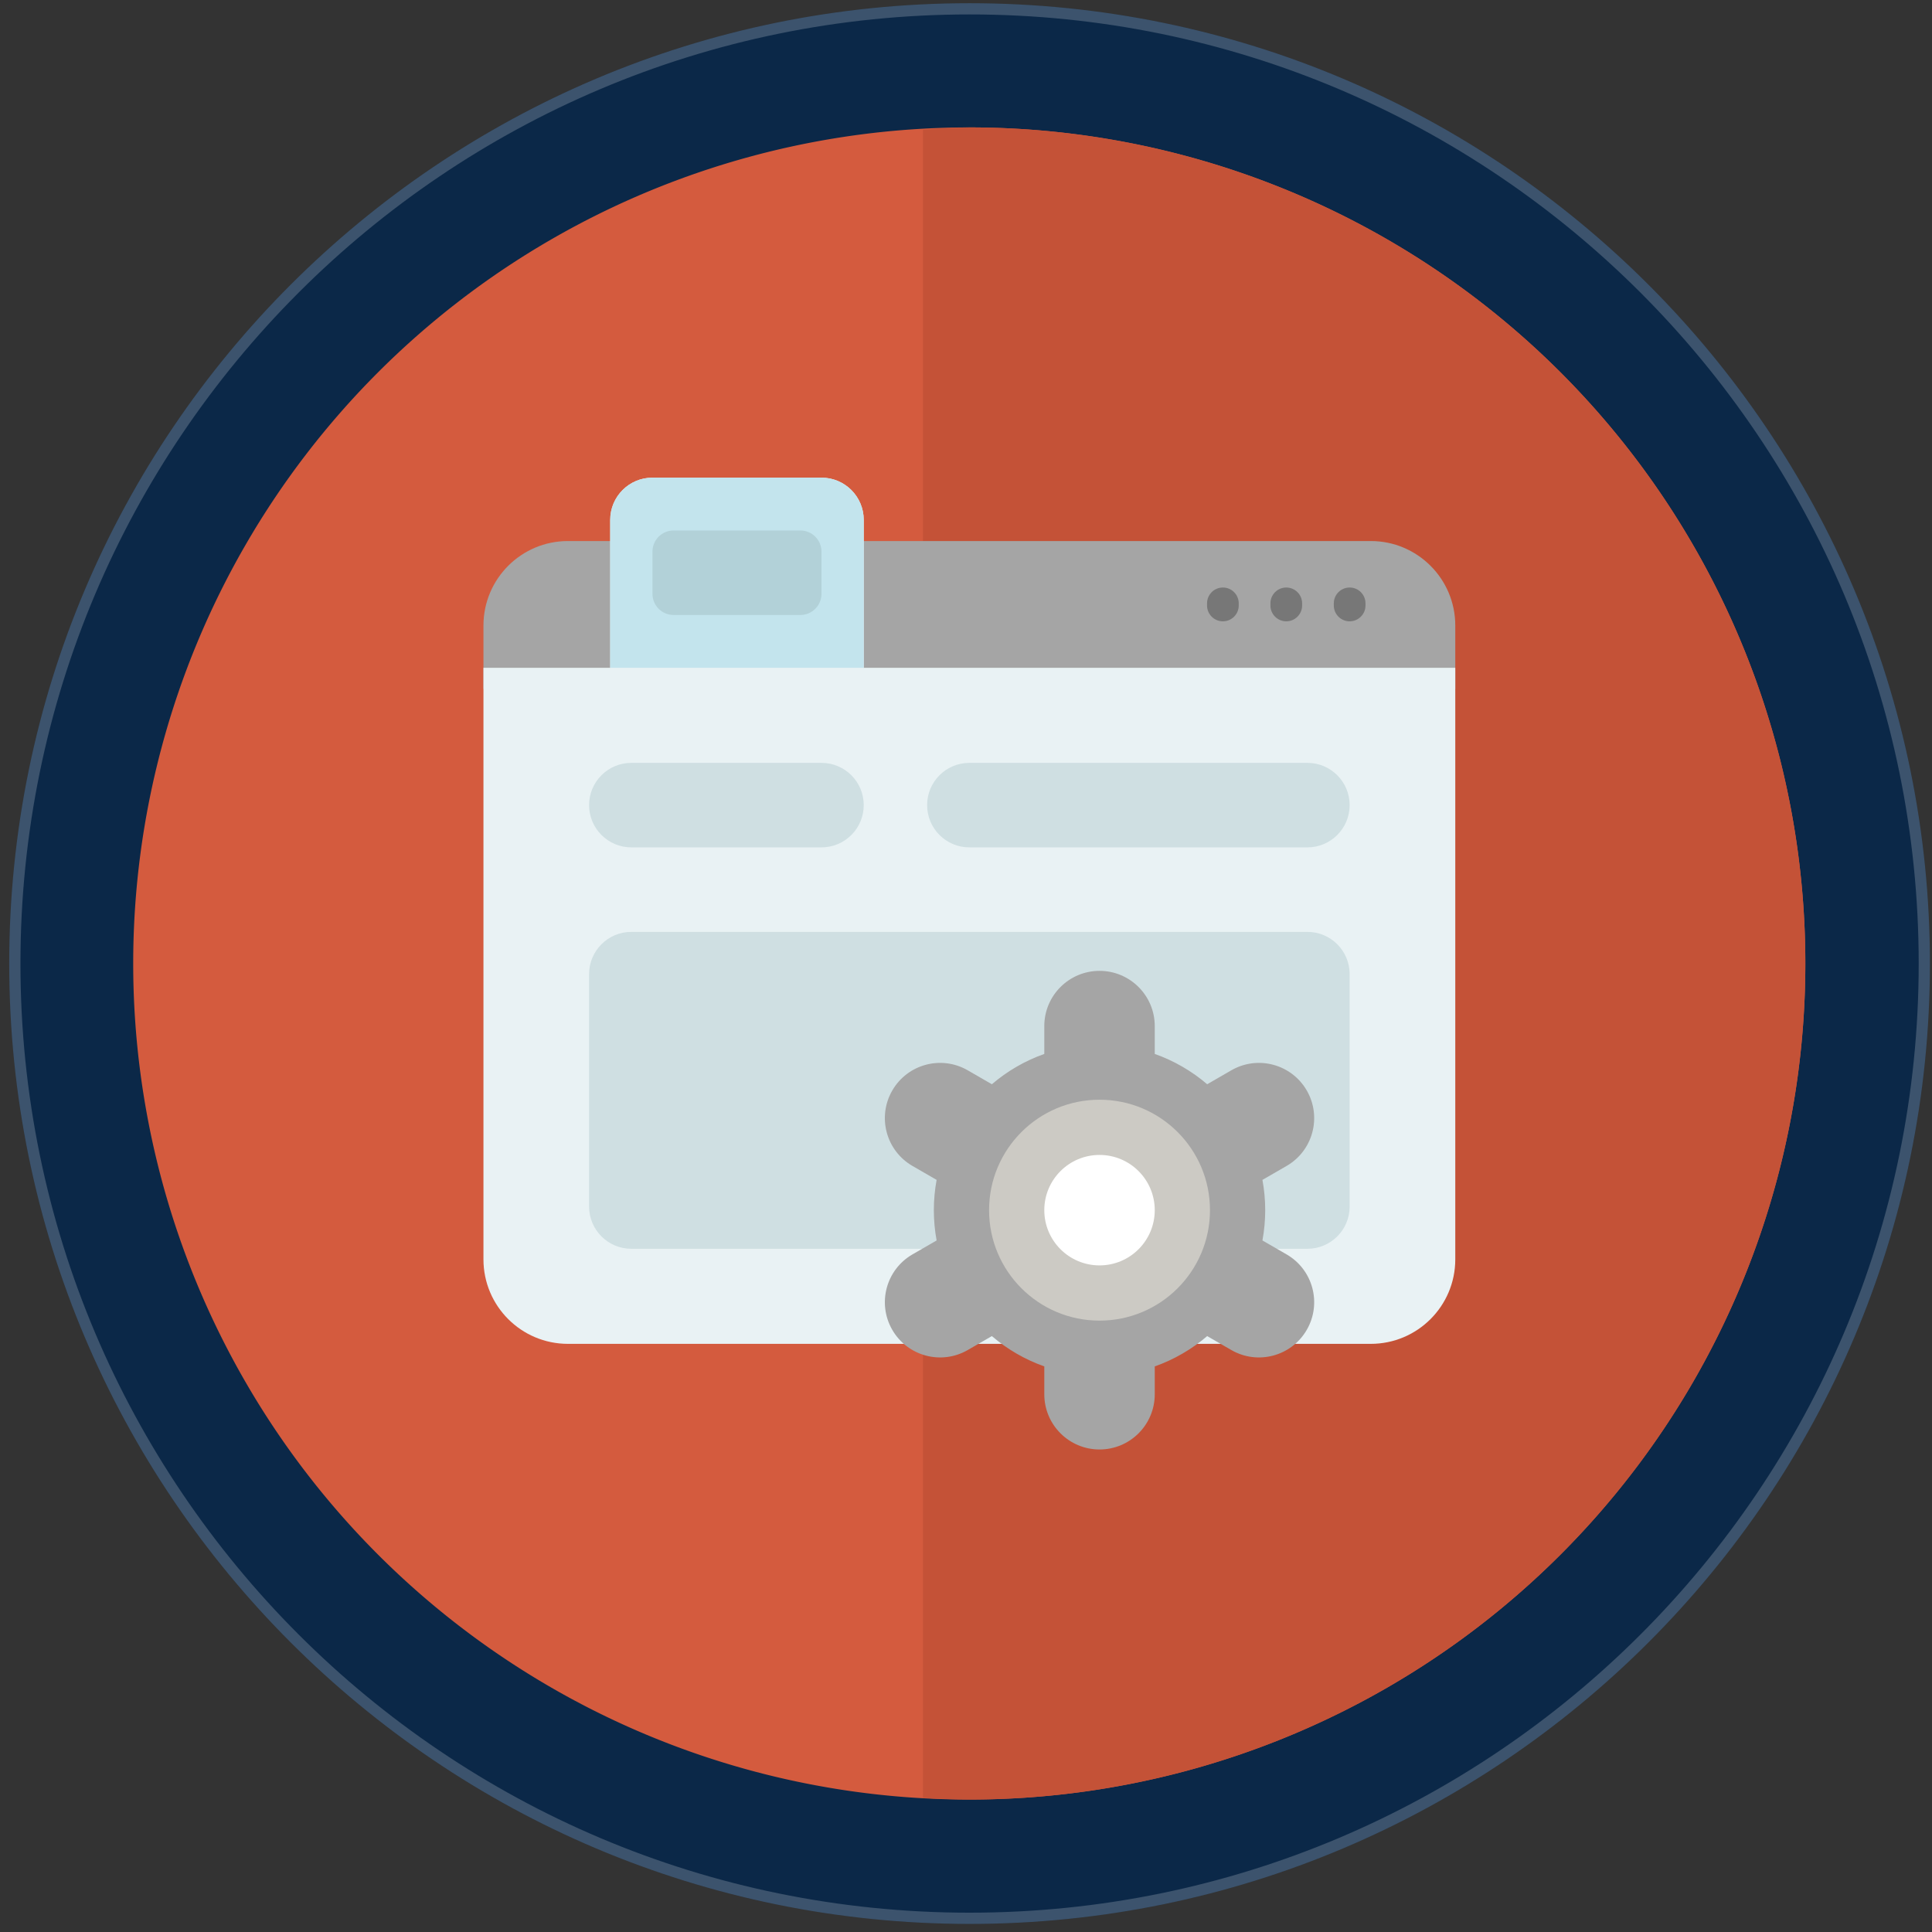 <?xml version="1.0" encoding="UTF-8" standalone="no"?>
<!-- Generator: Adobe Illustrator 19.2.0, SVG Export Plug-In . SVG Version: 6.00 Build 0)  -->

<svg
   xmlns:osb="http://www.openswatchbook.org/uri/2009/osb"
   xmlns:dc="http://purl.org/dc/elements/1.1/"
   xmlns:cc="http://creativecommons.org/ns#"
   xmlns:rdf="http://www.w3.org/1999/02/22-rdf-syntax-ns#"
   xmlns:svg="http://www.w3.org/2000/svg"
   xmlns="http://www.w3.org/2000/svg"
   xmlns:xlink="http://www.w3.org/1999/xlink"
   xmlns:sodipodi="http://sodipodi.sourceforge.net/DTD/sodipodi-0.dtd"
   xmlns:inkscape="http://www.inkscape.org/namespaces/inkscape"
   version="1.1"
   id="Слой_1"
   x="0px"
   y="0px"
   viewBox="0 0 171 171"
   xml:space="preserve"
   inkscape:version="0.91 r13725"
   sodipodi:docname="Улучшает структуру сайта svg.svg"
   width="171"
   height="171"><rect x="0" y="0" width="171" height="171" fill="#333333" stroke="none"/><defs
     id="defs63"><linearGradient
       id="linearGradient4460"
       osb:paint="solid"><stop
         style="stop-color:#000000;stop-opacity:1;"
         offset="0"
         id="stop4462" /></linearGradient><linearGradient
       id="linearGradient4940"
       osb:paint="solid"><stop
         style="stop-color:#c2d0e0;stop-opacity:0;"
         offset="0"
         id="stop4942" /></linearGradient><linearGradient
       id="linearGradient4247"
       osb:paint="solid"><stop
         style="stop-color:#000000;stop-opacity:1;"
         offset="0"
         id="stop4249" /></linearGradient><linearGradient
       id="linearGradient4201"
       osb:paint="solid"><stop
         style="stop-color:#ffffff;stop-opacity:1;"
         offset="0"
         id="stop4203" /></linearGradient><linearGradient
       id="linearGradient4195"
       osb:paint="solid"><stop
         style="stop-color:#000000;stop-opacity:1;"
         offset="0"
         id="stop4197" /></linearGradient><linearGradient
       inkscape:collect="always"
       xlink:href="#linearGradient4201"
       id="linearGradient4205"
       x1="221"
       y1="396"
       x2="391"
       y2="396"
       gradientUnits="userSpaceOnUse"
       gradientTransform="matrix(0.994,0,0,0.994,-218.394,-308.4)" /><mask
       maskUnits="userSpaceOnUse"
       id="mask4899"><path
         transform="translate(0.441,0)"
         d="m 305.559,322.67 a 74,74 0 0 0 -74,74 74,74 0 0 0 74,74 74,74 0 0 0 74,-74 74,74 0 0 0 -74,-74 z"
         id="path4901"
         style="fill:#467795;fill-opacity:1;stroke:none"
         inkscape:original="M 305.55859 322.66992 A 74 74 0 0 0 231.55859 396.66992 A 74 74 0 0 0 305.55859 470.66992 A 74 74 0 0 0 379.55859 396.66992 A 74 74 0 0 0 305.55859 322.66992 z "
         inkscape:radius="0"
         sodipodi:type="inkscape:offset" /></mask><clipPath
       clipPathUnits="userSpaceOnUse"
       id="clipPath5181"><g
         id="g5183"><g
           id="g5185"><path
             transform="translate(0.441,0)"
             d="m 305.559,322.67 a 74,74 0 0 0 -74,74 74,74 0 0 0 74,74 74,74 0 0 0 74,-74 74,74 0 0 0 -74,-74 z"
             id="path5187"
             style="fill:#d45b3e;fill-opacity:1;stroke:none"
             inkscape:original="M 305.55859 322.66992 A 74 74 0 0 0 231.55859 396.66992 A 74 74 0 0 0 305.55859 470.66992 A 74 74 0 0 0 379.55859 396.66992 A 74 74 0 0 0 305.55859 322.66992 z "
             inkscape:radius="0"
             sodipodi:type="inkscape:offset" /><path
             id="path5189"
             d="m 306,322.67 a 74,74 0 0 0 -4.098,0.205 l 0,147.65 a 74,74 0 0 0 4.098,0.145 74,74 0 0 0 74,-74 74,74 0 0 0 -74,-74 z"
             style="fill:#c45237;fill-opacity:1;stroke:none"
             inkscape:connector-curvature="0" /></g></g></clipPath><mask
       maskUnits="userSpaceOnUse"
       id="mask4279"><g
         transform="translate(-1.061,-0.354)"
         id="g4281"><path
           sodipodi:type="inkscape:offset"
           inkscape:radius="0"
           inkscape:original="M 305.55859 322.66992 A 74 74 0 0 0 231.55859 396.66992 A 74 74 0 0 0 305.55859 470.66992 A 74 74 0 0 0 379.55859 396.66992 A 74 74 0 0 0 305.55859 322.66992 z "
           style="fill:#d45b3e;fill-opacity:1;stroke:none"
           id="path4283"
           d="m 305.559,322.67 a 74,74 0 0 0 -74,74 74,74 0 0 0 74,74 74,74 0 0 0 74,-74 74,74 0 0 0 -74,-74 z"
           transform="translate(0.441,0)" /><path
           inkscape:connector-curvature="0"
           style="fill:#c45237;fill-opacity:1;stroke:none"
           d="m 306,322.67 a 74,74 0 0 0 -4.098,0.205 l 0,147.65 a 74,74 0 0 0 4.098,0.145 74,74 0 0 0 74,-74 74,74 0 0 0 -74,-74 z"
           id="path4285" /></g></mask><mask
       maskUnits="userSpaceOnUse"
       id="mask4594"><g
         transform="translate(-1.061,-0.354)"
         id="g4596"><path
           sodipodi:type="inkscape:offset"
           inkscape:radius="0"
           inkscape:original="M 305.55859 322.66992 A 74 74 0 0 0 231.55859 396.66992 A 74 74 0 0 0 305.55859 470.66992 A 74 74 0 0 0 379.55859 396.66992 A 74 74 0 0 0 305.55859 322.66992 z "
           style="fill:#d45b3e;fill-opacity:1;stroke:none"
           id="path4598"
           d="m 305.559,322.67 a 74,74 0 0 0 -74,74 74,74 0 0 0 74,74 74,74 0 0 0 74,-74 74,74 0 0 0 -74,-74 z"
           transform="translate(0.441,0)" /><path
           inkscape:connector-curvature="0"
           style="fill:#c45237;fill-opacity:1;stroke:none"
           d="m 306,322.67 a 74,74 0 0 0 -4.098,0.205 l 0,147.65 a 74,74 0 0 0 4.098,0.145 74,74 0 0 0 74,-74 74,74 0 0 0 -74,-74 z"
           id="path4600" /></g></mask><mask
       id="mask4899-0"
       maskUnits="userSpaceOnUse"><path
         sodipodi:type="inkscape:offset"
         inkscape:radius="0"
         inkscape:original="M 305.55859 322.66992 A 74 74 0 0 0 231.55859 396.66992 A 74 74 0 0 0 305.55859 470.66992 A 74 74 0 0 0 379.55859 396.66992 A 74 74 0 0 0 305.55859 322.66992 z "
         style="fill:#467795;fill-opacity:1;stroke:none"
         id="path4901-3"
         d="m 305.559,322.67 a 74,74 0 0 0 -74,74 74,74 0 0 0 74,74 74,74 0 0 0 74,-74 74,74 0 0 0 -74,-74 z"
         transform="translate(0.441,0)" /></mask><clipPath
       id="clipPath5181-0"
       clipPathUnits="userSpaceOnUse"><g
         id="g5183-28"><g
           id="g5185-9"><path
             sodipodi:type="inkscape:offset"
             inkscape:radius="0"
             inkscape:original="M 305.55859 322.66992 A 74 74 0 0 0 231.55859 396.66992 A 74 74 0 0 0 305.55859 470.66992 A 74 74 0 0 0 379.55859 396.66992 A 74 74 0 0 0 305.55859 322.66992 z "
             style="fill:#d45b3e;fill-opacity:1;stroke:none"
             id="path5187-8"
             d="m 305.559,322.67 a 74,74 0 0 0 -74,74 74,74 0 0 0 74,74 74,74 0 0 0 74,-74 74,74 0 0 0 -74,-74 z"
             transform="translate(0.441,0)" /><path
             inkscape:connector-curvature="0"
             style="fill:#c45237;fill-opacity:1;stroke:none"
             d="m 306,322.67 a 74,74 0 0 0 -4.098,0.205 l 0,147.65 a 74,74 0 0 0 4.098,0.145 74,74 0 0 0 74,-74 74,74 0 0 0 -74,-74 z"
             id="path5189-5" /></g></g></clipPath><mask
       id="mask4213"
       maskUnits="userSpaceOnUse"><path
         sodipodi:type="inkscape:offset"
         inkscape:radius="0"
         inkscape:original="M 305.55859 322.66992 A 74 74 0 0 0 231.55859 396.66992 A 74 74 0 0 0 305.55859 470.66992 A 74 74 0 0 0 379.55859 396.66992 A 74 74 0 0 0 305.55859 322.66992 z "
         style="fill:#177898;fill-opacity:1;stroke:none"
         id="path4215"
         d="m 305.559,322.67 a 74,74 0 0 0 -74,74 74,74 0 0 0 74,74 74,74 0 0 0 74,-74 74,74 0 0 0 -74,-74 z"
         transform="translate(0.441,0)" /></mask><mask
       maskUnits="userSpaceOnUse"
       id="mask4899-3"><path
         transform="translate(0.441,0)"
         d="m 305.559,322.67 a 74,74 0 0 0 -74,74 74,74 0 0 0 74,74 74,74 0 0 0 74,-74 74,74 0 0 0 -74,-74 z"
         id="path4901-8"
         style="fill:#467795;fill-opacity:1;stroke:none"
         inkscape:original="M 305.55859 322.66992 A 74 74 0 0 0 231.55859 396.66992 A 74 74 0 0 0 305.55859 470.66992 A 74 74 0 0 0 379.55859 396.66992 A 74 74 0 0 0 305.55859 322.66992 z "
         inkscape:radius="0"
         sodipodi:type="inkscape:offset" /></mask><clipPath
       clipPathUnits="userSpaceOnUse"
       id="clipPath5181-6"><g
         id="g5183-2"><g
           id="g5185-8"><path
             transform="translate(0.441,0)"
             d="m 305.559,322.67 a 74,74 0 0 0 -74,74 74,74 0 0 0 74,74 74,74 0 0 0 74,-74 74,74 0 0 0 -74,-74 z"
             id="path5187-6"
             style="fill:#d45b3e;fill-opacity:1;stroke:none"
             inkscape:original="M 305.55859 322.66992 A 74 74 0 0 0 231.55859 396.66992 A 74 74 0 0 0 305.55859 470.66992 A 74 74 0 0 0 379.55859 396.66992 A 74 74 0 0 0 305.55859 322.66992 z "
             inkscape:radius="0"
             sodipodi:type="inkscape:offset" /><path
             id="path5189-8"
             d="m 306,322.67 a 74,74 0 0 0 -4.098,0.205 l 0,147.65 a 74,74 0 0 0 4.098,0.145 74,74 0 0 0 74,-74 74,74 0 0 0 -74,-74 z"
             style="fill:#c45237;fill-opacity:1;stroke:none"
             inkscape:connector-curvature="0" /></g></g></clipPath><mask
       maskUnits="userSpaceOnUse"
       id="mask4279-3"><g
         transform="translate(-1.061,-0.354)"
         id="g4281-8"><path
           sodipodi:type="inkscape:offset"
           inkscape:radius="0"
           inkscape:original="M 305.55859 322.66992 A 74 74 0 0 0 231.55859 396.66992 A 74 74 0 0 0 305.55859 470.66992 A 74 74 0 0 0 379.55859 396.66992 A 74 74 0 0 0 305.55859 322.66992 z "
           style="fill:#d45b3e;fill-opacity:1;stroke:none"
           id="path4283-3"
           d="m 305.559,322.67 a 74,74 0 0 0 -74,74 74,74 0 0 0 74,74 74,74 0 0 0 74,-74 74,74 0 0 0 -74,-74 z"
           transform="translate(0.441,0)" /><path
           inkscape:connector-curvature="0"
           style="fill:#c45237;fill-opacity:1;stroke:none"
           d="m 306,322.67 a 74,74 0 0 0 -4.098,0.205 l 0,147.65 a 74,74 0 0 0 4.098,0.145 74,74 0 0 0 74,-74 74,74 0 0 0 -74,-74 z"
           id="path4285-8" /></g></mask><mask
       maskUnits="userSpaceOnUse"
       id="mask4594-5"><g
         transform="translate(-1.061,-0.354)"
         id="g4596-0"><path
           sodipodi:type="inkscape:offset"
           inkscape:radius="0"
           inkscape:original="M 305.55859 322.66992 A 74 74 0 0 0 231.55859 396.66992 A 74 74 0 0 0 305.55859 470.66992 A 74 74 0 0 0 379.55859 396.66992 A 74 74 0 0 0 305.55859 322.66992 z "
           style="fill:#d45b3e;fill-opacity:1;stroke:none"
           id="path4598-4"
           d="m 305.559,322.67 a 74,74 0 0 0 -74,74 74,74 0 0 0 74,74 74,74 0 0 0 74,-74 74,74 0 0 0 -74,-74 z"
           transform="translate(0.441,0)" /><path
           inkscape:connector-curvature="0"
           style="fill:#c45237;fill-opacity:1;stroke:none"
           d="m 306,322.67 a 74,74 0 0 0 -4.098,0.205 l 0,147.65 a 74,74 0 0 0 4.098,0.145 74,74 0 0 0 74,-74 74,74 0 0 0 -74,-74 z"
           id="path4600-0" /></g></mask><mask
       id="mask4364"
       maskUnits="userSpaceOnUse"><g
         id="g4366"><path
           transform="translate(0.441,0)"
           d="m 305.559,322.67 a 74,74 0 0 0 -74,74 74,74 0 0 0 74,74 74,74 0 0 0 74,-74 74,74 0 0 0 -74,-74 z"
           id="path4368"
           style="fill:#177898;fill-opacity:1;stroke:none"
           inkscape:original="M 305.55859 322.66992 A 74 74 0 0 0 231.55859 396.66992 A 74 74 0 0 0 305.55859 470.66992 A 74 74 0 0 0 379.55859 396.66992 A 74 74 0 0 0 305.55859 322.66992 z "
           inkscape:radius="0"
           sodipodi:type="inkscape:offset" /><path
           id="path4370"
           d="m 306,322.67 a 74,74 0 0 0 -4.098,0.205 l 0,147.65 a 74,74 0 0 0 4.098,0.145 74,74 0 0 0 74,-74 74,74 0 0 0 -74,-74 z"
           style="fill:#0f7289;fill-opacity:1;stroke:none"
           inkscape:connector-curvature="0" /></g></mask><mask
       maskUnits="userSpaceOnUse"
       id="mask4732"><g
         transform="translate(-1.061,-0.354)"
         id="g4734"><path
           sodipodi:type="inkscape:offset"
           inkscape:radius="0"
           inkscape:original="M 305.55859 322.66992 A 74 74 0 0 0 231.55859 396.66992 A 74 74 0 0 0 305.55859 470.66992 A 74 74 0 0 0 379.55859 396.66992 A 74 74 0 0 0 305.55859 322.66992 z "
           style="fill:#d45b3e;fill-opacity:1;stroke:none"
           id="path4736"
           d="m 305.559,322.67 a 74,74 0 0 0 -74,74 74,74 0 0 0 74,74 74,74 0 0 0 74,-74 74,74 0 0 0 -74,-74 z"
           transform="translate(0.441,0)" /><path
           inkscape:connector-curvature="0"
           style="fill:#c45237;fill-opacity:1;stroke:none"
           d="m 306,322.67 a 74,74 0 0 0 -4.098,0.205 l 0,147.65 a 74,74 0 0 0 4.098,0.145 74,74 0 0 0 74,-74 74,74 0 0 0 -74,-74 z"
           id="path4738" /></g></mask><mask
       id="mask4899-07"
       maskUnits="userSpaceOnUse"><path
         sodipodi:type="inkscape:offset"
         inkscape:radius="0"
         inkscape:original="M 305.55859 322.66992 A 74 74 0 0 0 231.55859 396.66992 A 74 74 0 0 0 305.55859 470.66992 A 74 74 0 0 0 379.55859 396.66992 A 74 74 0 0 0 305.55859 322.66992 z "
         style="fill:#467795;fill-opacity:1;stroke:none"
         id="path4901-36"
         d="m 305.559,322.67 a 74,74 0 0 0 -74,74 74,74 0 0 0 74,74 74,74 0 0 0 74,-74 74,74 0 0 0 -74,-74 z"
         transform="translate(0.441,0)" /></mask><clipPath
       id="clipPath5181-8"
       clipPathUnits="userSpaceOnUse"><g
         id="g5183-26"><g
           id="g5185-92"><path
             sodipodi:type="inkscape:offset"
             inkscape:radius="0"
             inkscape:original="M 305.55859 322.66992 A 74 74 0 0 0 231.55859 396.66992 A 74 74 0 0 0 305.55859 470.66992 A 74 74 0 0 0 379.55859 396.66992 A 74 74 0 0 0 305.55859 322.66992 z "
             style="fill:#d45b3e;fill-opacity:1;stroke:none"
             id="path5187-82"
             d="m 305.559,322.67 a 74,74 0 0 0 -74,74 74,74 0 0 0 74,74 74,74 0 0 0 74,-74 74,74 0 0 0 -74,-74 z"
             transform="translate(0.441,0)" /><path
             inkscape:connector-curvature="0"
             style="fill:#c45237;fill-opacity:1;stroke:none"
             d="m 306,322.67 a 74,74 0 0 0 -4.098,0.205 l 0,147.65 a 74,74 0 0 0 4.098,0.145 74,74 0 0 0 74,-74 74,74 0 0 0 -74,-74 z"
             id="path5189-88" /></g></g></clipPath><mask
       id="mask4213-8"
       maskUnits="userSpaceOnUse"><path
         sodipodi:type="inkscape:offset"
         inkscape:radius="0"
         inkscape:original="M 305.55859 322.66992 A 74 74 0 0 0 231.55859 396.66992 A 74 74 0 0 0 305.55859 470.66992 A 74 74 0 0 0 379.55859 396.66992 A 74 74 0 0 0 305.55859 322.66992 z "
         style="fill:#177898;fill-opacity:1;stroke:none"
         id="path4215-6"
         d="m 305.559,322.67 a 74,74 0 0 0 -74,74 74,74 0 0 0 74,74 74,74 0 0 0 74,-74 74,74 0 0 0 -74,-74 z"
         transform="translate(0.441,0)" /></mask><mask
       maskUnits="userSpaceOnUse"
       id="mask4899-3-8"><path
         transform="translate(0.441,0)"
         d="m 305.559,322.67 a 74,74 0 0 0 -74,74 74,74 0 0 0 74,74 74,74 0 0 0 74,-74 74,74 0 0 0 -74,-74 z"
         id="path4901-8-5"
         style="fill:#467795;fill-opacity:1;stroke:none"
         inkscape:original="M 305.55859 322.66992 A 74 74 0 0 0 231.55859 396.66992 A 74 74 0 0 0 305.55859 470.66992 A 74 74 0 0 0 379.55859 396.66992 A 74 74 0 0 0 305.55859 322.66992 z "
         inkscape:radius="0"
         sodipodi:type="inkscape:offset" /></mask><clipPath
       clipPathUnits="userSpaceOnUse"
       id="clipPath5181-6-3"><g
         id="g5183-2-7"><g
           id="g5185-8-3"><path
             transform="translate(0.441,0)"
             d="m 305.559,322.67 a 74,74 0 0 0 -74,74 74,74 0 0 0 74,74 74,74 0 0 0 74,-74 74,74 0 0 0 -74,-74 z"
             id="path5187-6-7"
             style="fill:#d45b3e;fill-opacity:1;stroke:none"
             inkscape:original="M 305.55859 322.66992 A 74 74 0 0 0 231.55859 396.66992 A 74 74 0 0 0 305.55859 470.66992 A 74 74 0 0 0 379.55859 396.66992 A 74 74 0 0 0 305.55859 322.66992 z "
             inkscape:radius="0"
             sodipodi:type="inkscape:offset" /><path
             id="path5189-8-2"
             d="m 306,322.67 a 74,74 0 0 0 -4.098,0.205 l 0,147.65 a 74,74 0 0 0 4.098,0.145 74,74 0 0 0 74,-74 74,74 0 0 0 -74,-74 z"
             style="fill:#c45237;fill-opacity:1;stroke:none"
             inkscape:connector-curvature="0" /></g></g></clipPath><mask
       maskUnits="userSpaceOnUse"
       id="mask4279-5"><g
         transform="translate(-1.061,-0.354)"
         id="g4281-6"><path
           sodipodi:type="inkscape:offset"
           inkscape:radius="0"
           inkscape:original="M 305.55859 322.66992 A 74 74 0 0 0 231.55859 396.66992 A 74 74 0 0 0 305.55859 470.66992 A 74 74 0 0 0 379.55859 396.66992 A 74 74 0 0 0 305.55859 322.66992 z "
           style="fill:#d45b3e;fill-opacity:1;stroke:none"
           id="path4283-36"
           d="m 305.559,322.67 a 74,74 0 0 0 -74,74 74,74 0 0 0 74,74 74,74 0 0 0 74,-74 74,74 0 0 0 -74,-74 z"
           transform="translate(0.441,0)" /><path
           inkscape:connector-curvature="0"
           style="fill:#c45237;fill-opacity:1;stroke:none"
           d="m 306,322.67 a 74,74 0 0 0 -4.098,0.205 l 0,147.65 a 74,74 0 0 0 4.098,0.145 74,74 0 0 0 74,-74 74,74 0 0 0 -74,-74 z"
           id="path4285-4" /></g></mask><mask
       maskUnits="userSpaceOnUse"
       id="mask4594-0"><g
         transform="translate(-1.061,-0.354)"
         id="g4596-9"><path
           sodipodi:type="inkscape:offset"
           inkscape:radius="0"
           inkscape:original="M 305.55859 322.66992 A 74 74 0 0 0 231.55859 396.66992 A 74 74 0 0 0 305.55859 470.66992 A 74 74 0 0 0 379.55859 396.66992 A 74 74 0 0 0 305.55859 322.66992 z "
           style="fill:#d45b3e;fill-opacity:1;stroke:none"
           id="path4598-0"
           d="m 305.559,322.67 a 74,74 0 0 0 -74,74 74,74 0 0 0 74,74 74,74 0 0 0 74,-74 74,74 0 0 0 -74,-74 z"
           transform="translate(0.441,0)" /><path
           inkscape:connector-curvature="0"
           style="fill:#c45237;fill-opacity:1;stroke:none"
           d="m 306,322.67 a 74,74 0 0 0 -4.098,0.205 l 0,147.65 a 74,74 0 0 0 4.098,0.145 74,74 0 0 0 74,-74 74,74 0 0 0 -74,-74 z"
           id="path4600-2" /></g></mask><mask
       id="mask4364-9"
       maskUnits="userSpaceOnUse"><g
         id="g4366-7"><path
           transform="translate(0.441,0)"
           d="m 305.559,322.67 a 74,74 0 0 0 -74,74 74,74 0 0 0 74,74 74,74 0 0 0 74,-74 74,74 0 0 0 -74,-74 z"
           id="path4368-3"
           style="fill:#177898;fill-opacity:1;stroke:none"
           inkscape:original="M 305.55859 322.66992 A 74 74 0 0 0 231.55859 396.66992 A 74 74 0 0 0 305.55859 470.66992 A 74 74 0 0 0 379.55859 396.66992 A 74 74 0 0 0 305.55859 322.66992 z "
           inkscape:radius="0"
           sodipodi:type="inkscape:offset" /><path
           id="path4370-4"
           d="m 306,322.67 a 74,74 0 0 0 -4.098,0.205 l 0,147.65 a 74,74 0 0 0 4.098,0.145 74,74 0 0 0 74,-74 74,74 0 0 0 -74,-74 z"
           style="fill:#0f7289;fill-opacity:1;stroke:none"
           inkscape:connector-curvature="0" /></g></mask><mask
       id="mask4233"
       maskUnits="userSpaceOnUse"><g
         id="g4235"
         transform="translate(2.828,0)"><path
           transform="translate(0.441,0)"
           d="m 305.559,322.67 a 74,74 0 0 0 -74,74 74,74 0 0 0 74,74 74,74 0 0 0 74,-74 74,74 0 0 0 -74,-74 z"
           id="path4237"
           style="fill:#177898;fill-opacity:1;stroke:none"
           inkscape:original="M 305.55859 322.66992 A 74 74 0 0 0 231.55859 396.66992 A 74 74 0 0 0 305.55859 470.66992 A 74 74 0 0 0 379.55859 396.66992 A 74 74 0 0 0 305.55859 322.66992 z "
           inkscape:radius="0"
           sodipodi:type="inkscape:offset" /><path
           id="path4239"
           d="m 306,322.67 a 74,74 0 0 0 -4.098,0.205 l 0,147.65 a 74,74 0 0 0 4.098,0.145 74,74 0 0 0 74,-74 74,74 0 0 0 -74,-74 z"
           style="fill:#0f7289;fill-opacity:1;stroke:none"
           inkscape:connector-curvature="0" /></g></mask><mask
       maskUnits="userSpaceOnUse"
       id="mask4460"><g
         transform="translate(-1.061,-0.354)"
         id="g4462"><path
           sodipodi:type="inkscape:offset"
           inkscape:radius="0"
           inkscape:original="M 305.55859 322.66992 A 74 74 0 0 0 231.55859 396.66992 A 74 74 0 0 0 305.55859 470.66992 A 74 74 0 0 0 379.55859 396.66992 A 74 74 0 0 0 305.55859 322.66992 z "
           style="fill:#d45b3e;fill-opacity:1;stroke:none"
           id="path4464"
           d="m 305.559,322.67 a 74,74 0 0 0 -74,74 74,74 0 0 0 74,74 74,74 0 0 0 74,-74 74,74 0 0 0 -74,-74 z"
           transform="translate(0.441,0)" /><path
           inkscape:connector-curvature="0"
           style="fill:#c45237;fill-opacity:1;stroke:none"
           d="m 306,322.67 a 74,74 0 0 0 -4.098,0.205 l 0,147.65 a 74,74 0 0 0 4.098,0.145 74,74 0 0 0 74,-74 74,74 0 0 0 -74,-74 z"
           id="path4466" /></g></mask><mask
       maskUnits="userSpaceOnUse"
       id="mask4325"><g
         transform="translate(-1.061,-0.354)"
         id="g4327"><path
           sodipodi:type="inkscape:offset"
           inkscape:radius="0"
           inkscape:original="M 305.55859 322.66992 A 74 74 0 0 0 231.55859 396.66992 A 74 74 0 0 0 305.55859 470.66992 A 74 74 0 0 0 379.55859 396.66992 A 74 74 0 0 0 305.55859 322.66992 z "
           style="fill:#d45b3e;fill-opacity:1;stroke:none"
           id="path4329"
           d="m 305.559,322.67 a 74,74 0 0 0 -74,74 74,74 0 0 0 74,74 74,74 0 0 0 74,-74 74,74 0 0 0 -74,-74 z"
           transform="translate(0.441,0)" /><path
           inkscape:connector-curvature="0"
           style="fill:#c45237;fill-opacity:1;stroke:none"
           d="m 306,322.67 a 74,74 0 0 0 -4.098,0.205 l 0,147.65 a 74,74 0 0 0 4.098,0.145 74,74 0 0 0 74,-74 74,74 0 0 0 -74,-74 z"
           id="path4331" /></g></mask><mask
       maskUnits="userSpaceOnUse"
       id="mask4315"><g
         transform="translate(-1.312,-0.772)"
         id="g4317"><path
           sodipodi:type="inkscape:offset"
           inkscape:radius="0"
           inkscape:original="M 305.55859 322.66992 A 74 74 0 0 0 231.55859 396.66992 A 74 74 0 0 0 305.55859 470.66992 A 74 74 0 0 0 379.55859 396.66992 A 74 74 0 0 0 305.55859 322.66992 z "
           style="fill:#d45b3e;fill-opacity:1;stroke:none"
           id="path4319"
           d="m 305.559,322.67 a 74,74 0 0 0 -74,74 74,74 0 0 0 74,74 74,74 0 0 0 74,-74 74,74 0 0 0 -74,-74 z"
           transform="translate(0.441,0)" /><path
           inkscape:connector-curvature="0"
           style="fill:#c45237;fill-opacity:1;stroke:none"
           d="m 306,322.67 a 74,74 0 0 0 -4.098,0.205 l 0,147.65 a 74,74 0 0 0 4.098,0.145 74,74 0 0 0 74,-74 74,74 0 0 0 -74,-74 z"
           id="path4321" /></g></mask></defs><sodipodi:namedview
     pagecolor="#ffffff"
     bordercolor="#666666"
     borderopacity="1"
     objecttolerance="10"
     gridtolerance="10"
     guidetolerance="10"
     inkscape:pageopacity="0"
     inkscape:pageshadow="2"
     inkscape:window-width="1536"
     inkscape:window-height="801"
     id="namedview61"
     showgrid="false"
     inkscape:zoom="0.70710675"
     inkscape:cx="512.81544"
     inkscape:cy="82.127068"
     inkscape:window-x="-8"
     inkscape:window-y="-8"
     inkscape:window-maximized="1"
     inkscape:current-layer="Слой_1"
     showguides="true"
     inkscape:guide-bbox="true"><inkscape:grid
       type="xygrid"
       id="grid4289" /></sodipodi:namedview><style
     type="text/css"
     id="style3">
	.st0{fill-rule:evenodd;clip-rule:evenodd;fill:#197999;}
	.st1{fill-rule:evenodd;clip-rule:evenodd;fill:#EC690B;}
	.st2{fill-rule:evenodd;clip-rule:evenodd;fill:#F6AB80;}
	.st3{fill-rule:evenodd;clip-rule:evenodd;fill:#783413;}
	.st4{fill-rule:evenodd;clip-rule:evenodd;fill:#56230E;}
	.st5{fill-rule:evenodd;clip-rule:evenodd;fill:#9C1915;}
	.st6{fill-rule:evenodd;clip-rule:evenodd;fill:#C51727;}
</style><style
     id="style3-1"
     type="text/css">
	.st0{fill-rule:evenodd;clip-rule:evenodd;fill:#197999;}
	.st1{fill-rule:evenodd;clip-rule:evenodd;fill:#EC690B;}
	.st2{fill-rule:evenodd;clip-rule:evenodd;fill:#F6AB80;}
	.st3{fill-rule:evenodd;clip-rule:evenodd;fill:#783413;}
	.st4{fill-rule:evenodd;clip-rule:evenodd;fill:#56230E;}
	.st5{fill-rule:evenodd;clip-rule:evenodd;fill:#9C1915;}
	.st6{fill-rule:evenodd;clip-rule:evenodd;fill:#C51727;}
</style><style
     type="text/css"
     id="style3-5">
	.st0{fill-rule:evenodd;clip-rule:evenodd;fill:#197999;}
	.st1{fill-rule:evenodd;clip-rule:evenodd;fill:#EC690B;}
	.st2{fill-rule:evenodd;clip-rule:evenodd;fill:#F6AB80;}
	.st3{fill-rule:evenodd;clip-rule:evenodd;fill:#783413;}
	.st4{fill-rule:evenodd;clip-rule:evenodd;fill:#56230E;}
	.st5{fill-rule:evenodd;clip-rule:evenodd;fill:#9C1915;}
	.st6{fill-rule:evenodd;clip-rule:evenodd;fill:#C51727;}
</style><style
     id="style3-8"
     type="text/css">
	.st0{fill-rule:evenodd;clip-rule:evenodd;fill:#197999;}
	.st1{fill-rule:evenodd;clip-rule:evenodd;fill:#EC690B;}
	.st2{fill-rule:evenodd;clip-rule:evenodd;fill:#F6AB80;}
	.st3{fill-rule:evenodd;clip-rule:evenodd;fill:#783413;}
	.st4{fill-rule:evenodd;clip-rule:evenodd;fill:#56230E;}
	.st5{fill-rule:evenodd;clip-rule:evenodd;fill:#9C1915;}
	.st6{fill-rule:evenodd;clip-rule:evenodd;fill:#C51727;}
</style><style
     type="text/css"
     id="style3-5-3">
	.st0{fill-rule:evenodd;clip-rule:evenodd;fill:#197999;}
	.st1{fill-rule:evenodd;clip-rule:evenodd;fill:#EC690B;}
	.st2{fill-rule:evenodd;clip-rule:evenodd;fill:#F6AB80;}
	.st3{fill-rule:evenodd;clip-rule:evenodd;fill:#783413;}
	.st4{fill-rule:evenodd;clip-rule:evenodd;fill:#56230E;}
	.st5{fill-rule:evenodd;clip-rule:evenodd;fill:#9C1915;}
	.st6{fill-rule:evenodd;clip-rule:evenodd;fill:#C51727;}
</style><g
     id="g4307"><g
       id="g4303"><path
         style="clip-rule:evenodd;fill:#0b2848;fill-opacity:1;fill-rule:evenodd;stroke:none;stroke-width:0.994"
         id="path4299"
         d="m 85.816,0.284 c 46.9,0 85,38.1 85,85 0,46.9 -38.1,85 -85,85 -46.9,0 -85,-38.1 -85,-85 0,-46.9 38.1,-85 85,-85 z"
         class="st0"
         inkscape:connector-curvature="0" /><path
         inkscape:connector-curvature="0"
         class="st0"
         d="m 85.816,0.781 c 46.626,0 84.503,37.877 84.503,84.503 0,46.626 -37.877,84.503 -84.503,84.503 -46.626,0 -84.503,-37.877 -84.503,-84.503 0,-46.626 37.877,-84.503 84.503,-84.503 z"
         id="path5"
         style="clip-rule:evenodd;fill:none;fill-opacity:1;fill-rule:evenodd;stroke:url(#linearGradient4205);stroke-width:0.994;stroke-miterlimit:4;stroke-dasharray:none;opacity:0.2" /></g><g
       transform="translate(-220.21,-311.393)"
       id="g5164"><path
         sodipodi:type="inkscape:offset"
         inkscape:radius="0"
         inkscape:original="M 305.55859 322.66992 A 74 74 0 0 0 231.55859 396.66992 A 74 74 0 0 0 305.55859 470.66992 A 74 74 0 0 0 379.55859 396.66992 A 74 74 0 0 0 305.55859 322.66992 z "
         style="fill:#d45b3e;fill-opacity:1;stroke:none"
         id="path4213"
         d="m 305.559,322.67 a 74,74 0 0 0 -74,74 74,74 0 0 0 74,74 74,74 0 0 0 74,-74 74,74 0 0 0 -74,-74 z"
         transform="translate(0.441,0)" /><path
         inkscape:connector-curvature="0"
         style="fill:#c45237;fill-opacity:1;stroke:none"
         d="m 306,322.67 a 74,74 0 0 0 -4.098,0.205 l 0,147.65 a 74,74 0 0 0 4.098,0.145 74,74 0 0 0 74,-74 74,74 0 0 0 -74,-74 z"
         id="path4909" /></g><path
       transform="translate(-218.898,-310.621)"
       mask="url(#mask4315)"
       sodipodi:nodetypes="cccscccccccc"
       inkscape:connector-curvature="0"
       id="path4307"
       d="m 261.688,423.25 52.063,53.25 18.75,-6.25 c 0,0 28,-17 28.25,-18 0.25,-1 14.75,-23 14.75,-23 l 2,-5.75 2.5,-14.25 2.5,-14 -41.531,-36.75 -41.123,0.058 -8.047,-5.682 z"
       style="fill:#b14731;fill-opacity:1;fill-rule:evenodd;stroke:none;stroke-width:1px;stroke-linecap:butt;stroke-linejoin:miter;stroke-opacity:1" /><g
       transform="matrix(0.168,0,0,0.168,42.79,42.277)"
       id="g4291"><path
         inkscape:connector-curvature="0"
         style="fill:#a5a5a5"
         d="m 512,77.914 0,33.391 -512,0 0,-33.391 C 0,53.326 19.933,33.392 44.522,33.392 l 422.957,0 c 24.587,0 44.521,19.933 44.521,44.522 z"
         id="path4237-7" /><path
         inkscape:connector-curvature="0"
         style="fill:#777777"
         d="m 397.913,66.227 0,1.113 c 0,4.61 -3.738,8.348 -8.348,8.348 -4.61,0 -8.348,-3.738 -8.348,-8.348 l 0,-1.113 c 0,-4.61 3.738,-8.348 8.348,-8.348 4.61,0 8.348,3.737 8.348,8.348 z m 25.044,-8.348 c -4.61,0 -8.348,3.738 -8.348,8.348 l 0,1.113 c 0,4.61 3.738,8.348 8.348,8.348 4.61,0 8.348,-3.738 8.348,-8.348 l 0,-1.113 c -0.001,-4.611 -3.738,-8.348 -8.348,-8.348 z m 33.391,0 c -4.61,0 -8.348,3.738 -8.348,8.348 l 0,1.113 c 0,4.61 3.738,8.348 8.348,8.348 4.61,0 8.348,-3.738 8.348,-8.348 l 0,-1.113 c 0,-4.611 -3.738,-8.348 -8.348,-8.348 z"
         id="path4239-4" /><path
         inkscape:connector-curvature="0"
         style="fill:#e9f2f4"
         d="m 512,100.174 0,311.652 c 0,24.588 -19.933,44.522 -44.522,44.522 l -422.956,0 C 19.933,456.348 0,436.415 0,411.827 l 0,-311.653 66.783,0 0,-77.913 C 66.783,9.966 76.749,0 89.044,0 l 89.043,0 c 12.295,0 22.261,9.966 22.261,22.261 l 0,77.913 311.652,0 z"
         id="path4241" /><path
         inkscape:connector-curvature="0"
         style="fill:#cfdfe2"
         d="m 456.348,261.566 0,122.435 c 0,12.295 -9.966,22.261 -22.261,22.261 l -356.174,0 c -12.295,0 -22.261,-9.966 -22.261,-22.261 l 0,-122.435 c 0,-12.295 9.966,-22.261 22.261,-22.261 l 356.174,0 c 12.295,0 22.261,9.966 22.261,22.261 z m -378.435,-66.783 100.174,0 c 12.295,0 22.261,-9.966 22.261,-22.261 l 0,0 c 0,-12.295 -9.966,-22.261 -22.261,-22.261 l -100.174,0 c -12.295,0 -22.261,9.966 -22.261,22.261 l 0,0 c 0,12.295 9.966,22.261 22.261,22.261 z m 356.174,-44.522 -178.087,0 c -12.295,0 -22.261,9.966 -22.261,22.261 l 0,0 c 0,12.295 9.966,22.261 22.261,22.261 l 178.087,0 c 12.295,0 22.261,-9.966 22.261,-22.261 l 0,0 c 0,-12.294 -9.966,-22.261 -22.261,-22.261 z"
         id="path4243" /><path
         inkscape:connector-curvature="0"
         style="fill:#c3e4ed"
         d="m 200.348,22.261 0,77.913 -133.565,0 0,-77.913 C 66.783,9.966 76.749,0 89.044,0 l 89.043,0 c 12.295,0.001 22.261,9.967 22.261,22.261 z"
         id="path4245" /><path
         inkscape:connector-curvature="0"
         style="fill:#b2d1d8"
         d="m 178.087,38.957 0,22.261 c 0,6.147 -4.983,11.13 -11.13,11.13 l -66.783,0 c -6.147,0 -11.13,-4.983 -11.13,-11.13 l 0,-22.261 c 0,-6.147 4.983,-11.13 11.13,-11.13 l 66.783,0 c 6.147,0 11.13,4.983 11.13,11.13 z"
         id="path4247" /><path
         inkscape:connector-curvature="0"
         style="fill:#a5a5a5"
         d="m 433.763,448.959 0,0 c -8.035,13.916 -25.829,18.685 -39.746,10.65 l -12.725,-7.347 c -8.067,6.904 -17.409,12.359 -27.624,15.97 l 0,14.672 c 0,16.069 -13.027,29.096 -29.096,29.096 -16.069,0 -29.096,-13.027 -29.096,-29.096 l 0,-14.672 c -10.214,-3.611 -19.556,-9.066 -27.624,-15.97 l -12.725,7.347 c -13.916,8.035 -31.712,3.267 -39.746,-10.65 l 0,0 c -8.035,-13.916 -3.267,-31.711 10.65,-39.746 l 12.713,-7.339 c -0.956,-5.173 -1.46,-10.506 -1.46,-15.955 0,-5.451 0.504,-10.782 1.46,-15.955 l -12.713,-7.339 c -13.916,-8.035 -18.685,-25.829 -10.65,-39.746 l 0,0 c 8.035,-13.916 25.829,-18.685 39.746,-10.65 l 12.725,7.347 c 8.067,-6.904 17.409,-12.359 27.624,-15.97 l 0,-14.672 c 0,-16.069 13.027,-29.096 29.096,-29.096 16.069,0 29.096,13.027 29.096,29.096 l 0,14.672 c 10.214,3.611 19.556,9.066 27.624,15.97 l 12.725,-7.347 c 13.916,-8.035 31.712,-3.267 39.746,10.65 l 0,0 c 8.035,13.916 3.267,31.712 -10.65,39.746 l -12.713,7.339 c 0.956,5.173 1.46,10.506 1.46,15.955 0,5.451 -0.504,10.782 -1.46,15.955 l 12.713,7.339 c 13.916,8.035 18.684,25.83 10.65,39.746 z"
         id="path4249" /><path
         inkscape:connector-curvature="0"
         style="fill:#cccac4"
         d="m 382.763,385.918 c 0,32.138 -26.053,58.192 -58.192,58.192 -32.138,0 -58.192,-26.053 -58.192,-58.192 0,-32.138 26.053,-58.192 58.192,-58.192 32.139,0 58.192,26.053 58.192,58.192 z"
         id="path4251" /><path
         inkscape:connector-curvature="0"
         style="fill:#ffffff"
         d="m 353.667,385.918 c 0,16.069 -13.027,29.096 -29.096,29.096 -16.069,0 -29.096,-13.027 -29.096,-29.096 0,-16.069 13.027,-29.096 29.096,-29.096 16.069,0 29.096,13.027 29.096,29.096 z"
         id="path4253" /><g
         id="g4255" /><g
         id="g4257" /><g
         id="g4259" /><g
         id="g4261" /><g
         id="g4263" /><g
         id="g4265" /><g
         id="g4267" /><g
         id="g4269" /><g
         id="g4271" /><g
         id="g4273" /><g
         id="g4275" /><g
         id="g4277" /><g
         id="g4279" /><g
         id="g4281-9" /><g
         id="g4283" /></g></g></svg>